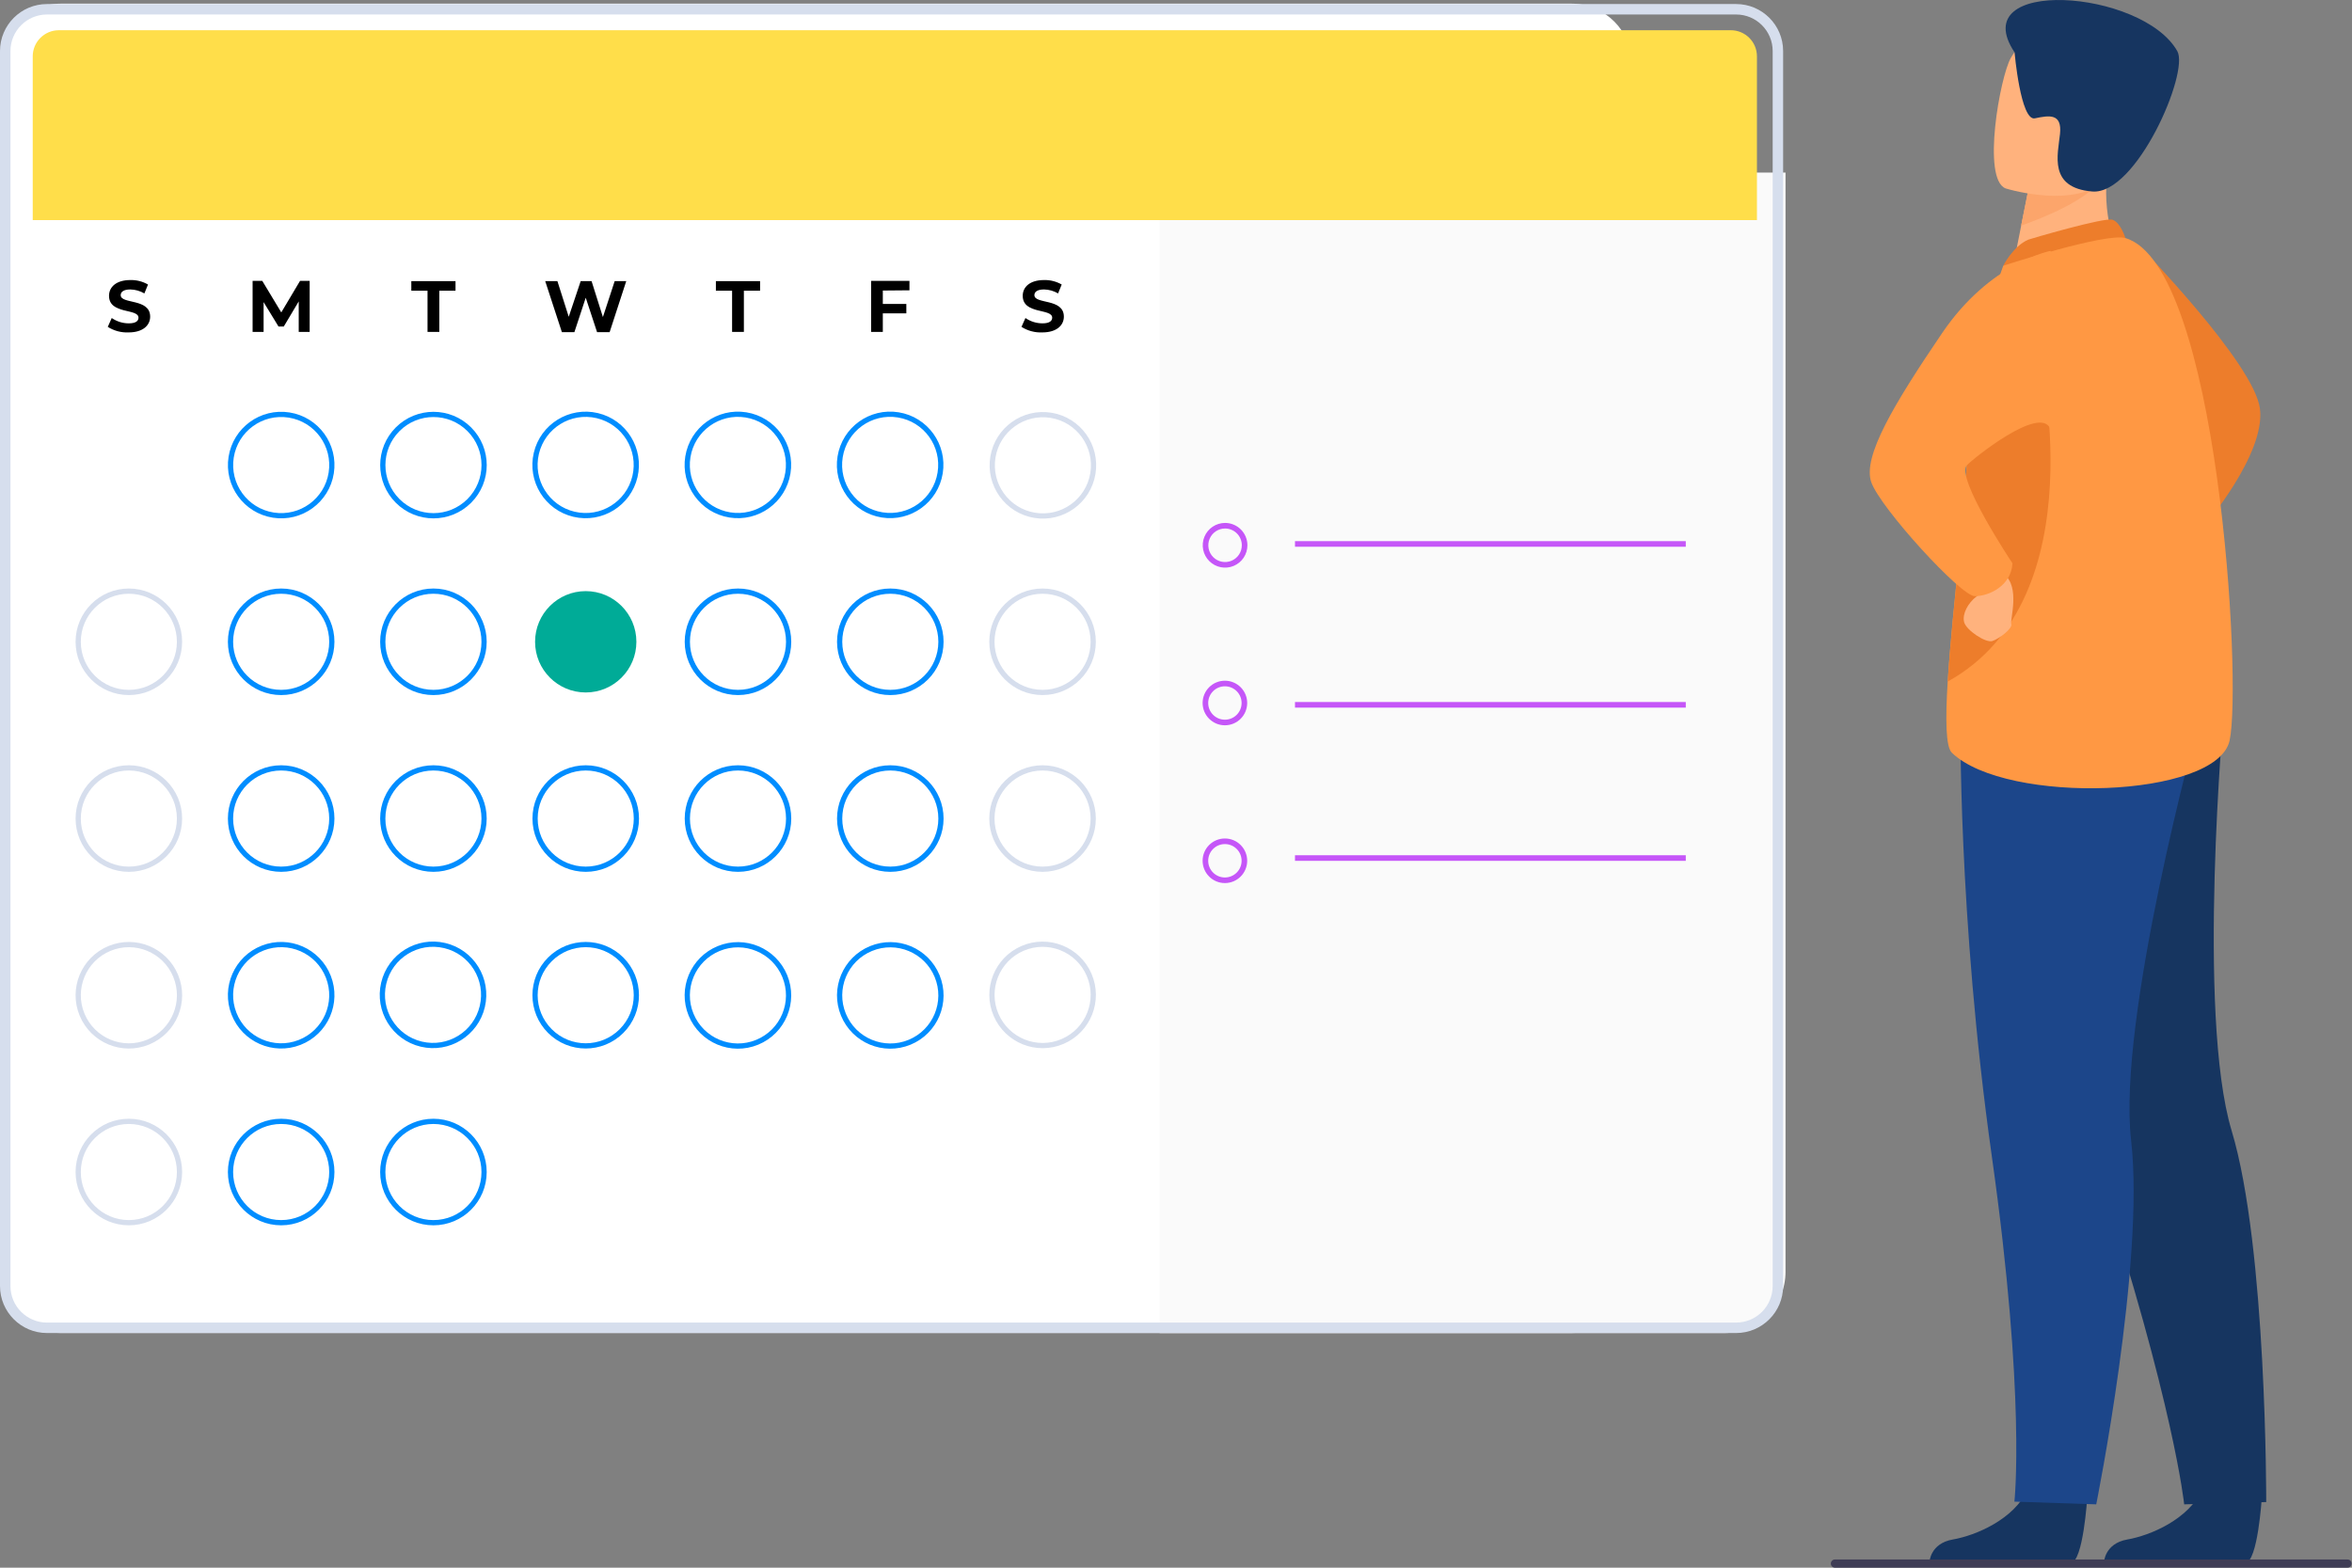 <svg width="450" height="300" viewBox="0 0 450 300" fill="none" xmlns="http://www.w3.org/2000/svg">
<rect x="0" y="0" width="450" height="300" fill="#808080" stroke="none"/>
<g clip-path="url(#clip0_361_8781)">
<path d="M300.596 0.699H11.676C5.228 0.699 0 5.929 0 12.38V243.405C0 249.855 5.228 255.085 11.676 255.085H300.596C307.045 255.085 312.272 249.855 312.272 243.405V12.38C312.272 5.929 307.045 0.699 300.596 0.699Z" fill="white"/>
<path d="M221.867 33.062V255.096H329.95C333.045 255.093 336.012 253.861 338.2 251.671C340.387 249.481 341.616 246.511 341.616 243.416V33.018L221.867 33.062Z" fill="#FAFAFA"/>
<path d="M238.129 104.336C238.131 105.077 237.914 105.801 237.504 106.418C237.094 107.035 236.511 107.516 235.828 107.801C235.144 108.086 234.392 108.161 233.666 108.018C232.939 107.875 232.272 107.519 231.748 106.997C231.224 106.474 230.866 105.807 230.721 105.081C230.576 104.355 230.649 103.602 230.932 102.918C231.215 102.233 231.694 101.648 232.31 101.237C232.925 100.825 233.649 100.605 234.389 100.605C235.379 100.605 236.328 100.998 237.03 101.698C237.731 102.397 238.126 103.346 238.129 104.336V104.336Z" stroke="#C556F8" stroke-width="1.07" stroke-miterlimit="10"/>
<path d="M247.766 104.091H322.535" stroke="#C556F8" stroke-width="1.07" stroke-miterlimit="10"/>
<path d="M234.355 138.26C236.415 138.26 238.085 136.59 238.085 134.529C238.085 132.469 236.415 130.799 234.355 130.799C232.296 130.799 230.626 132.469 230.626 134.529C230.626 136.59 232.296 138.26 234.355 138.26Z" stroke="#C556F8" stroke-width="1.07" stroke-miterlimit="10"/>
<path d="M247.766 134.878H322.535" stroke="#C556F8" stroke-width="1.07" stroke-miterlimit="10"/>
<path d="M234.355 168.453C236.415 168.453 238.085 166.783 238.085 164.722C238.085 162.662 236.415 160.992 234.355 160.992C232.296 160.992 230.626 162.662 230.626 164.722C230.626 166.783 232.296 168.453 234.355 168.453Z" stroke="#C556F8" stroke-width="1.07" stroke-miterlimit="10"/>
<path d="M247.766 164.199H322.535" stroke="#C556F8" stroke-width="1.07" stroke-miterlimit="10"/>
<path d="M63.373 90.51C64.209 85.221 60.6 80.256 55.313 79.42C50.026 78.584 45.062 82.194 44.227 87.484C43.391 92.773 47 97.738 52.287 98.574C57.574 99.409 62.538 95.799 63.373 90.51Z" stroke="#008DFF" stroke-miterlimit="10"/>
<path d="M89.787 95.858C93.572 92.071 93.572 85.932 89.787 82.146C86.002 78.359 79.865 78.359 76.08 82.146C72.295 85.932 72.295 92.071 76.08 95.858C79.865 99.644 86.002 99.644 89.787 95.858Z" stroke="#008DFF" stroke-miterlimit="10"/>
<path d="M121.485 91.193C122.71 85.98 119.479 80.761 114.269 79.535C109.058 78.31 103.841 81.542 102.616 86.755C101.391 91.968 104.622 97.187 109.832 98.412C115.043 99.638 120.26 96.405 121.485 91.193Z" stroke="#008DFF" stroke-miterlimit="10"/>
<path d="M150.744 90.516C151.599 85.23 148.008 80.251 142.724 79.396C137.44 78.541 132.463 82.133 131.608 87.419C130.754 92.705 134.344 97.683 139.628 98.538C144.912 99.394 149.889 95.802 150.744 90.516Z" stroke="#008DFF" stroke-miterlimit="10"/>
<path d="M179.877 90.51C180.732 85.224 177.141 80.246 171.857 79.391C166.573 78.535 161.596 82.127 160.741 87.413C159.886 92.7 163.477 97.678 168.761 98.533C174.045 99.388 179.022 95.796 179.877 90.51Z" stroke="#008DFF" stroke-miterlimit="10"/>
<path d="M209.096 90.625C209.969 85.342 206.395 80.351 201.113 79.478C195.832 78.606 190.844 82.181 189.971 87.464C189.099 92.748 192.673 97.738 197.954 98.611C203.235 99.483 208.224 95.908 209.096 90.625Z" stroke="#D6DEED" stroke-miterlimit="10"/>
<path d="M24.653 132.512C30.006 132.512 34.345 128.171 34.345 122.816C34.345 117.462 30.006 113.121 24.653 113.121C19.3 113.121 14.961 117.462 14.961 122.816C14.961 128.171 19.3 132.512 24.653 132.512Z" stroke="#D6DEED" stroke-miterlimit="10"/>
<path d="M53.795 132.512C59.147 132.512 63.487 128.171 63.487 122.816C63.487 117.462 59.147 113.121 53.795 113.121C48.442 113.121 44.102 117.462 44.102 122.816C44.102 128.171 48.442 132.512 53.795 132.512Z" stroke="#008DFF" stroke-miterlimit="10"/>
<path d="M82.925 132.512C88.278 132.512 92.618 128.171 92.618 122.816C92.618 117.462 88.278 113.121 82.925 113.121C77.573 113.121 73.233 117.462 73.233 122.816C73.233 128.171 77.573 132.512 82.925 132.512Z" stroke="#008DFF" stroke-miterlimit="10"/>
<path d="M112.066 132.512C117.419 132.512 121.758 128.171 121.758 122.816C121.758 117.462 117.419 113.121 112.066 113.121C106.713 113.121 102.374 117.462 102.374 122.816C102.374 128.171 106.713 132.512 112.066 132.512Z" fill="#00AB97"/>
<path d="M141.197 132.512C146.55 132.512 150.889 128.171 150.889 122.816C150.889 117.462 146.55 113.121 141.197 113.121C135.844 113.121 131.505 117.462 131.505 122.816C131.505 128.171 135.844 132.512 141.197 132.512Z" stroke="#008DFF" stroke-miterlimit="10"/>
<path d="M170.339 132.512C175.691 132.512 180.031 128.171 180.031 122.816C180.031 117.462 175.691 113.121 170.339 113.121C164.986 113.121 160.646 117.462 160.646 122.816C160.646 128.171 164.986 132.512 170.339 132.512Z" stroke="#008DFF" stroke-miterlimit="10"/>
<path d="M199.469 132.512C204.822 132.512 209.162 128.171 209.162 122.816C209.162 117.462 204.822 113.121 199.469 113.121C194.117 113.121 189.777 117.462 189.777 122.816C189.777 128.171 194.117 132.512 199.469 132.512Z" stroke="#D6DEED" stroke-miterlimit="10"/>
<path d="M24.653 166.339C30.006 166.339 34.345 161.998 34.345 156.643C34.345 151.288 30.006 146.947 24.653 146.947C19.3 146.947 14.961 151.288 14.961 156.643C14.961 161.998 19.3 166.339 24.653 166.339Z" stroke="#D6DEED" stroke-miterlimit="10"/>
<path d="M53.795 166.339C59.147 166.339 63.487 161.998 63.487 156.643C63.487 151.288 59.147 146.947 53.795 146.947C48.442 146.947 44.102 151.288 44.102 156.643C44.102 161.998 48.442 166.339 53.795 166.339Z" stroke="#008DFF" stroke-miterlimit="10"/>
<path d="M82.925 166.339C88.278 166.339 92.618 161.998 92.618 156.643C92.618 151.288 88.278 146.947 82.925 146.947C77.573 146.947 73.233 151.288 73.233 156.643C73.233 161.998 77.573 166.339 82.925 166.339Z" stroke="#008DFF" stroke-miterlimit="10"/>
<path d="M112.066 166.339C117.419 166.339 121.758 161.998 121.758 156.643C121.758 151.288 117.419 146.947 112.066 146.947C106.713 146.947 102.374 151.288 102.374 156.643C102.374 161.998 106.713 166.339 112.066 166.339Z" stroke="#008DFF" stroke-miterlimit="10"/>
<path d="M141.197 166.339C146.55 166.339 150.889 161.998 150.889 156.643C150.889 151.288 146.55 146.947 141.197 146.947C135.844 146.947 131.505 151.288 131.505 156.643C131.505 161.998 135.844 166.339 141.197 166.339Z" stroke="#008DFF" stroke-miterlimit="10"/>
<path d="M170.339 166.339C175.691 166.339 180.031 161.998 180.031 156.643C180.031 151.288 175.691 146.947 170.339 146.947C164.986 146.947 160.646 151.288 160.646 156.643C160.646 161.998 164.986 166.339 170.339 166.339Z" stroke="#008DFF" stroke-miterlimit="10"/>
<path d="M199.469 166.339C204.822 166.339 209.162 161.998 209.162 156.643C209.162 151.288 204.822 146.947 199.469 146.947C194.117 146.947 189.777 151.288 189.777 156.643C189.777 161.998 194.117 166.339 199.469 166.339Z" stroke="#D6DEED" stroke-miterlimit="10"/>
<path d="M28.366 199.415C33.311 197.366 35.659 191.694 33.611 186.747C31.562 181.8 25.893 179.45 20.948 181.5C16.002 183.549 13.654 189.22 15.702 194.168C17.751 199.115 23.42 201.464 28.366 199.415Z" stroke="#D6DEED" stroke-miterlimit="10"/>
<path d="M57.321 199.484C62.307 197.537 64.771 191.914 62.824 186.926C60.877 181.938 55.257 179.474 50.27 181.421C45.284 183.369 42.821 188.992 44.768 193.979C46.715 198.967 52.335 201.432 57.321 199.484Z" stroke="#008DFF" stroke-miterlimit="10"/>
<path d="M92.278 192.614C93.512 187.404 90.29 182.179 85.082 180.944C79.873 179.71 74.65 182.933 73.416 188.143C72.182 193.354 75.404 198.578 80.613 199.813C85.821 201.048 91.044 197.825 92.278 192.614Z" stroke="#008DFF" stroke-miterlimit="10"/>
<path d="M118.914 197.307C122.699 193.521 122.699 187.382 118.914 183.595C115.129 179.809 108.992 179.809 105.207 183.595C101.422 187.382 101.422 193.521 105.207 197.307C108.992 201.093 115.129 201.093 118.914 197.307Z" stroke="#008DFF" stroke-miterlimit="10"/>
<path d="M144.874 199.451C149.824 197.414 152.186 191.747 150.148 186.795C148.111 181.844 142.447 179.482 137.497 181.519C132.547 183.557 130.186 189.224 132.223 194.175C134.26 199.127 139.924 201.489 144.874 199.451Z" stroke="#008DFF" stroke-miterlimit="10"/>
<path d="M174.024 199.451C178.974 197.413 181.335 191.747 179.298 186.795C177.261 181.843 171.596 179.481 166.646 181.519C161.696 183.557 159.335 189.223 161.372 194.175C163.409 199.127 169.074 201.489 174.024 199.451Z" stroke="#008DFF" stroke-miterlimit="10"/>
<path d="M203.316 199.292C208.231 197.173 210.5 191.469 208.381 186.551C206.263 181.634 200.561 179.365 195.645 181.484C190.729 183.603 188.461 189.307 190.579 194.225C192.697 199.142 198.4 201.411 203.316 199.292Z" stroke="#D6DEED" stroke-miterlimit="10"/>
<path d="M24.653 233.98C30.006 233.98 34.345 229.639 34.345 224.284C34.345 218.93 30.006 214.589 24.653 214.589C19.3 214.589 14.961 218.93 14.961 224.284C14.961 229.639 19.3 233.98 24.653 233.98Z" stroke="#D6DEED" stroke-miterlimit="10"/>
<path d="M53.795 233.98C59.147 233.98 63.487 229.639 63.487 224.284C63.487 218.93 59.147 214.589 53.795 214.589C48.442 214.589 44.102 218.93 44.102 224.284C44.102 229.639 48.442 233.98 53.795 233.98Z" stroke="#008DFF" stroke-miterlimit="10"/>
<path d="M82.925 233.98C88.278 233.98 92.618 229.639 92.618 224.284C92.618 218.93 88.278 214.589 82.925 214.589C77.573 214.589 73.233 218.93 73.233 224.284C73.233 229.639 77.573 233.98 82.925 233.98Z" stroke="#008DFF" stroke-miterlimit="10"/>
<path d="M20.62 62.55L21.379 60.858C22.335 61.519 23.469 61.875 24.631 61.877C25.965 61.877 26.496 61.432 26.496 60.793C26.496 58.971 20.859 60.218 20.859 56.606C20.859 54.958 22.192 53.591 24.946 53.591C26.127 53.562 27.293 53.858 28.317 54.448L27.624 56.151C26.807 55.671 25.881 55.41 24.935 55.392C23.602 55.392 23.092 55.891 23.092 56.476C23.092 58.266 28.729 57.029 28.729 60.597C28.729 62.224 27.385 63.612 24.61 63.612C23.202 63.678 21.809 63.306 20.62 62.55Z" fill="black"/>
<path d="M57.155 63.515V57.68L54.293 62.484H53.285L50.433 57.81V63.515H48.33V53.754H50.184L53.816 59.784L57.404 53.754H59.247V63.515H57.155Z" fill="black"/>
<path d="M81.797 55.63H78.696V53.797H87.153V55.63H84.052V63.515H81.797V55.63Z" fill="black"/>
<path d="M119.818 53.797L116.641 63.558H114.234L112.066 56.975L109.898 63.558H107.502L104.314 53.797H106.645L108.814 60.619L111.101 53.797H113.183L115.351 60.673L117.606 53.797H119.818Z" fill="black"/>
<path d="M140.069 55.63H136.969V53.797H145.425V55.63H142.324V63.515H140.069V55.63Z" fill="black"/>
<path d="M168.907 55.598V58.168H173.406V59.968H168.907V63.515H166.663V53.754H174.003V55.554L168.907 55.598Z" fill="black"/>
<path d="M195.436 62.55L196.194 60.858C197.15 61.519 198.284 61.875 199.447 61.877C200.769 61.877 201.312 61.432 201.312 60.793C201.312 58.971 195.674 60.218 195.674 56.606C195.674 54.958 196.997 53.591 199.761 53.591C200.942 53.562 202.109 53.858 203.133 54.448L202.439 56.151C201.623 55.671 200.697 55.41 199.75 55.392C198.417 55.392 197.907 55.891 197.907 56.476C197.907 58.266 203.545 57.029 203.545 60.597C203.545 62.224 202.201 63.612 199.425 63.612C198.018 63.678 196.624 63.306 195.436 62.55Z" fill="black"/>
<path d="M1 9.773C1 5.355 4.582 1.773 9 1.773H332.16C336.579 1.773 340.16 5.355 340.16 9.773V246.096C340.16 250.514 336.579 254.096 332.16 254.096H9C4.582 254.096 1 250.514 1 246.096V9.773Z" stroke="#D6DEED" stroke-width="2"/>
<path d="M6.262 10.784C6.262 8.023 8.5 5.784 11.262 5.784H331.151C333.912 5.784 336.151 8.023 336.151 10.784V42.116H6.262V10.784Z" fill="#FFDE4A"/>
</g>
<g clip-path="url(#clip1_361_8781)">
<path d="M409.215 46.935C409.215 46.935 431.318 69.546 432.395 78.247C433.472 86.948 421.749 100.626 421.749 100.626L409.215 46.935Z" fill="#ED7D2B"/>
<path d="M399.342 286.6C399.342 286.6 398.583 298.893 396.201 299.068C395.888 299.068 384.141 299.068 384.141 299.068L369.149 298.983C369.149 298.983 369.244 295.368 373.628 294.604C378.012 293.84 385.346 290.761 388.003 284.968C390.793 278.882 399.342 286.6 399.342 286.6Z" fill="#163560"/>
<path d="M432.742 286.6C432.742 286.6 431.978 298.893 429.601 299.068C429.284 299.068 417.537 299.068 417.537 299.068L402.545 298.983C402.545 298.983 402.645 295.368 407.023 294.604C411.402 293.84 418.747 290.761 421.399 284.968C424.193 278.882 432.742 286.6 432.742 286.6Z" fill="#163560"/>
<path d="M382.737 154.473C382.737 154.473 386.661 179.556 401.287 224.076C415.914 268.596 417.892 287.881 417.892 287.881L433.586 287.44C433.586 287.44 433.719 238.783 426.977 216.395C420.236 194.007 425.521 135.681 425.521 135.681L382.737 154.473Z" fill="#163560"/>
<path d="M375.099 137.052C375.099 137.052 374.544 174.849 381.086 221.253C387.628 267.657 385.408 287.359 385.408 287.359L401.064 287.881C401.064 287.881 410.424 241.459 407.739 218.231C405.054 195.003 420.549 138.527 420.549 138.527L375.099 137.052Z" fill="#1C468A"/>
<path d="M405.419 48.61L397.078 54.08L385.019 51.831C385.185 50.858 385.967 46.821 386.708 43.168C386.75 42.955 386.798 42.736 386.836 42.528C387.457 39.415 387.993 36.744 387.993 36.744L399.256 31.777L403.459 29.922C403.459 29.988 403.132 33.376 403.089 33.869C402.297 42.646 405.419 48.61 405.419 48.61Z" fill="#FFB27D"/>
<path d="M388.103 45.848C388.34 45.749 402.63 41.531 404.181 42.053C405.733 42.575 406.653 45.569 406.653 45.569L383.278 50.854C383.278 50.854 385.119 47.106 388.103 45.848Z" fill="#ED7D2B"/>
<path d="M426.579 141.72C424.16 152.77 383.852 154.079 373.444 144.05C372.258 142.906 372.201 137.588 372.647 130.415C373.519 116.405 376.319 95.307 376.442 84.561C376.549 79.404 377.126 74.267 378.164 69.214C379.394 62.969 381.102 56.827 383.274 50.844C383.274 50.844 402.962 44.477 406.649 45.559C424.397 50.773 429.004 130.671 426.579 141.72Z" fill="#FF9843"/>
<path d="M372.665 130.415C373.538 116.405 376.337 95.307 376.46 84.562C376.568 79.404 377.144 74.267 378.183 69.214L390.043 67.122C390.043 67.122 401.591 114.417 372.665 130.415Z" fill="#ED7D2B"/>
<path d="M379.079 110.887C379.3 111.449 379.333 112.067 379.173 112.648C379.013 113.23 378.669 113.744 378.192 114.114C376.493 115.409 375.398 117.506 375.787 119.043C376.176 120.58 379.89 123.075 381.181 122.672C382.471 122.269 385.095 120.248 384.81 119.441C384.525 118.635 386.575 112.325 383.434 109.92C380.294 107.514 379.079 110.887 379.079 110.887Z" fill="#FFB27D"/>
<path d="M392.335 48.007C392.335 48.007 380.787 50.17 371.583 63.734C362.379 77.298 356.326 87.38 358.019 92.266C359.713 97.153 375.17 114.09 377.831 114.09C380.493 114.09 384.796 112.154 385.038 107.794C385.038 107.794 374.159 91.488 376.304 89.045C377.219 88.001 390.427 77.274 392.316 82.123C395.418 90.155 392.335 48.007 392.335 48.007Z" fill="#FF9843"/>
<path d="M402.241 34.021C399.764 38.215 390.546 41.835 386.703 43.168C386.746 42.954 386.793 42.736 386.831 42.527C387.453 39.415 387.989 36.744 387.989 36.744L399.252 31.777C401.742 31.739 403.246 32.308 402.241 34.021Z" fill="#FCA56B"/>
<path d="M383.743 36.061C383.743 36.061 401.89 41.721 405.24 30.368C408.589 19.015 413.191 12.098 401.748 8.004C390.305 3.909 386.765 7.577 384.725 11.092C382.685 14.607 379.113 34.296 383.743 36.061Z" fill="#FFB27D"/>
<path d="M385.437 10.011C385.437 10.011 386.595 23.218 389.327 22.645C392.06 22.07 394.546 21.648 394.133 25.629C393.72 29.609 391.88 35.943 400.301 36.645C408.722 37.347 418.893 13.905 416.578 9.792C409.889 -2.078 375.787 -4.474 385.437 10.011Z" fill="#163560"/>
</g>
<path d="M449.147 300H351.073C350.865 300 350.665 299.917 350.518 299.77C350.371 299.623 350.288 299.423 350.288 299.215C350.288 299.007 350.371 298.808 350.518 298.66C350.665 298.513 350.865 298.431 351.073 298.431H449.147C449.355 298.431 449.555 298.513 449.702 298.66C449.849 298.808 449.932 299.007 449.932 299.215C449.932 299.423 449.849 299.623 449.702 299.77C449.555 299.917 449.355 300 449.147 300Z" fill="#3F3D56"/>
<defs>
<clipPath id="clip0_361_8781">
<rect width="341.594" height="255.096" fill="white"/>
</clipPath>
<clipPath id="clip1_361_8781">
<rect width="75.884" height="299.078" fill="white" transform="translate(357.721)"/>
</clipPath>
</defs>
</svg>
